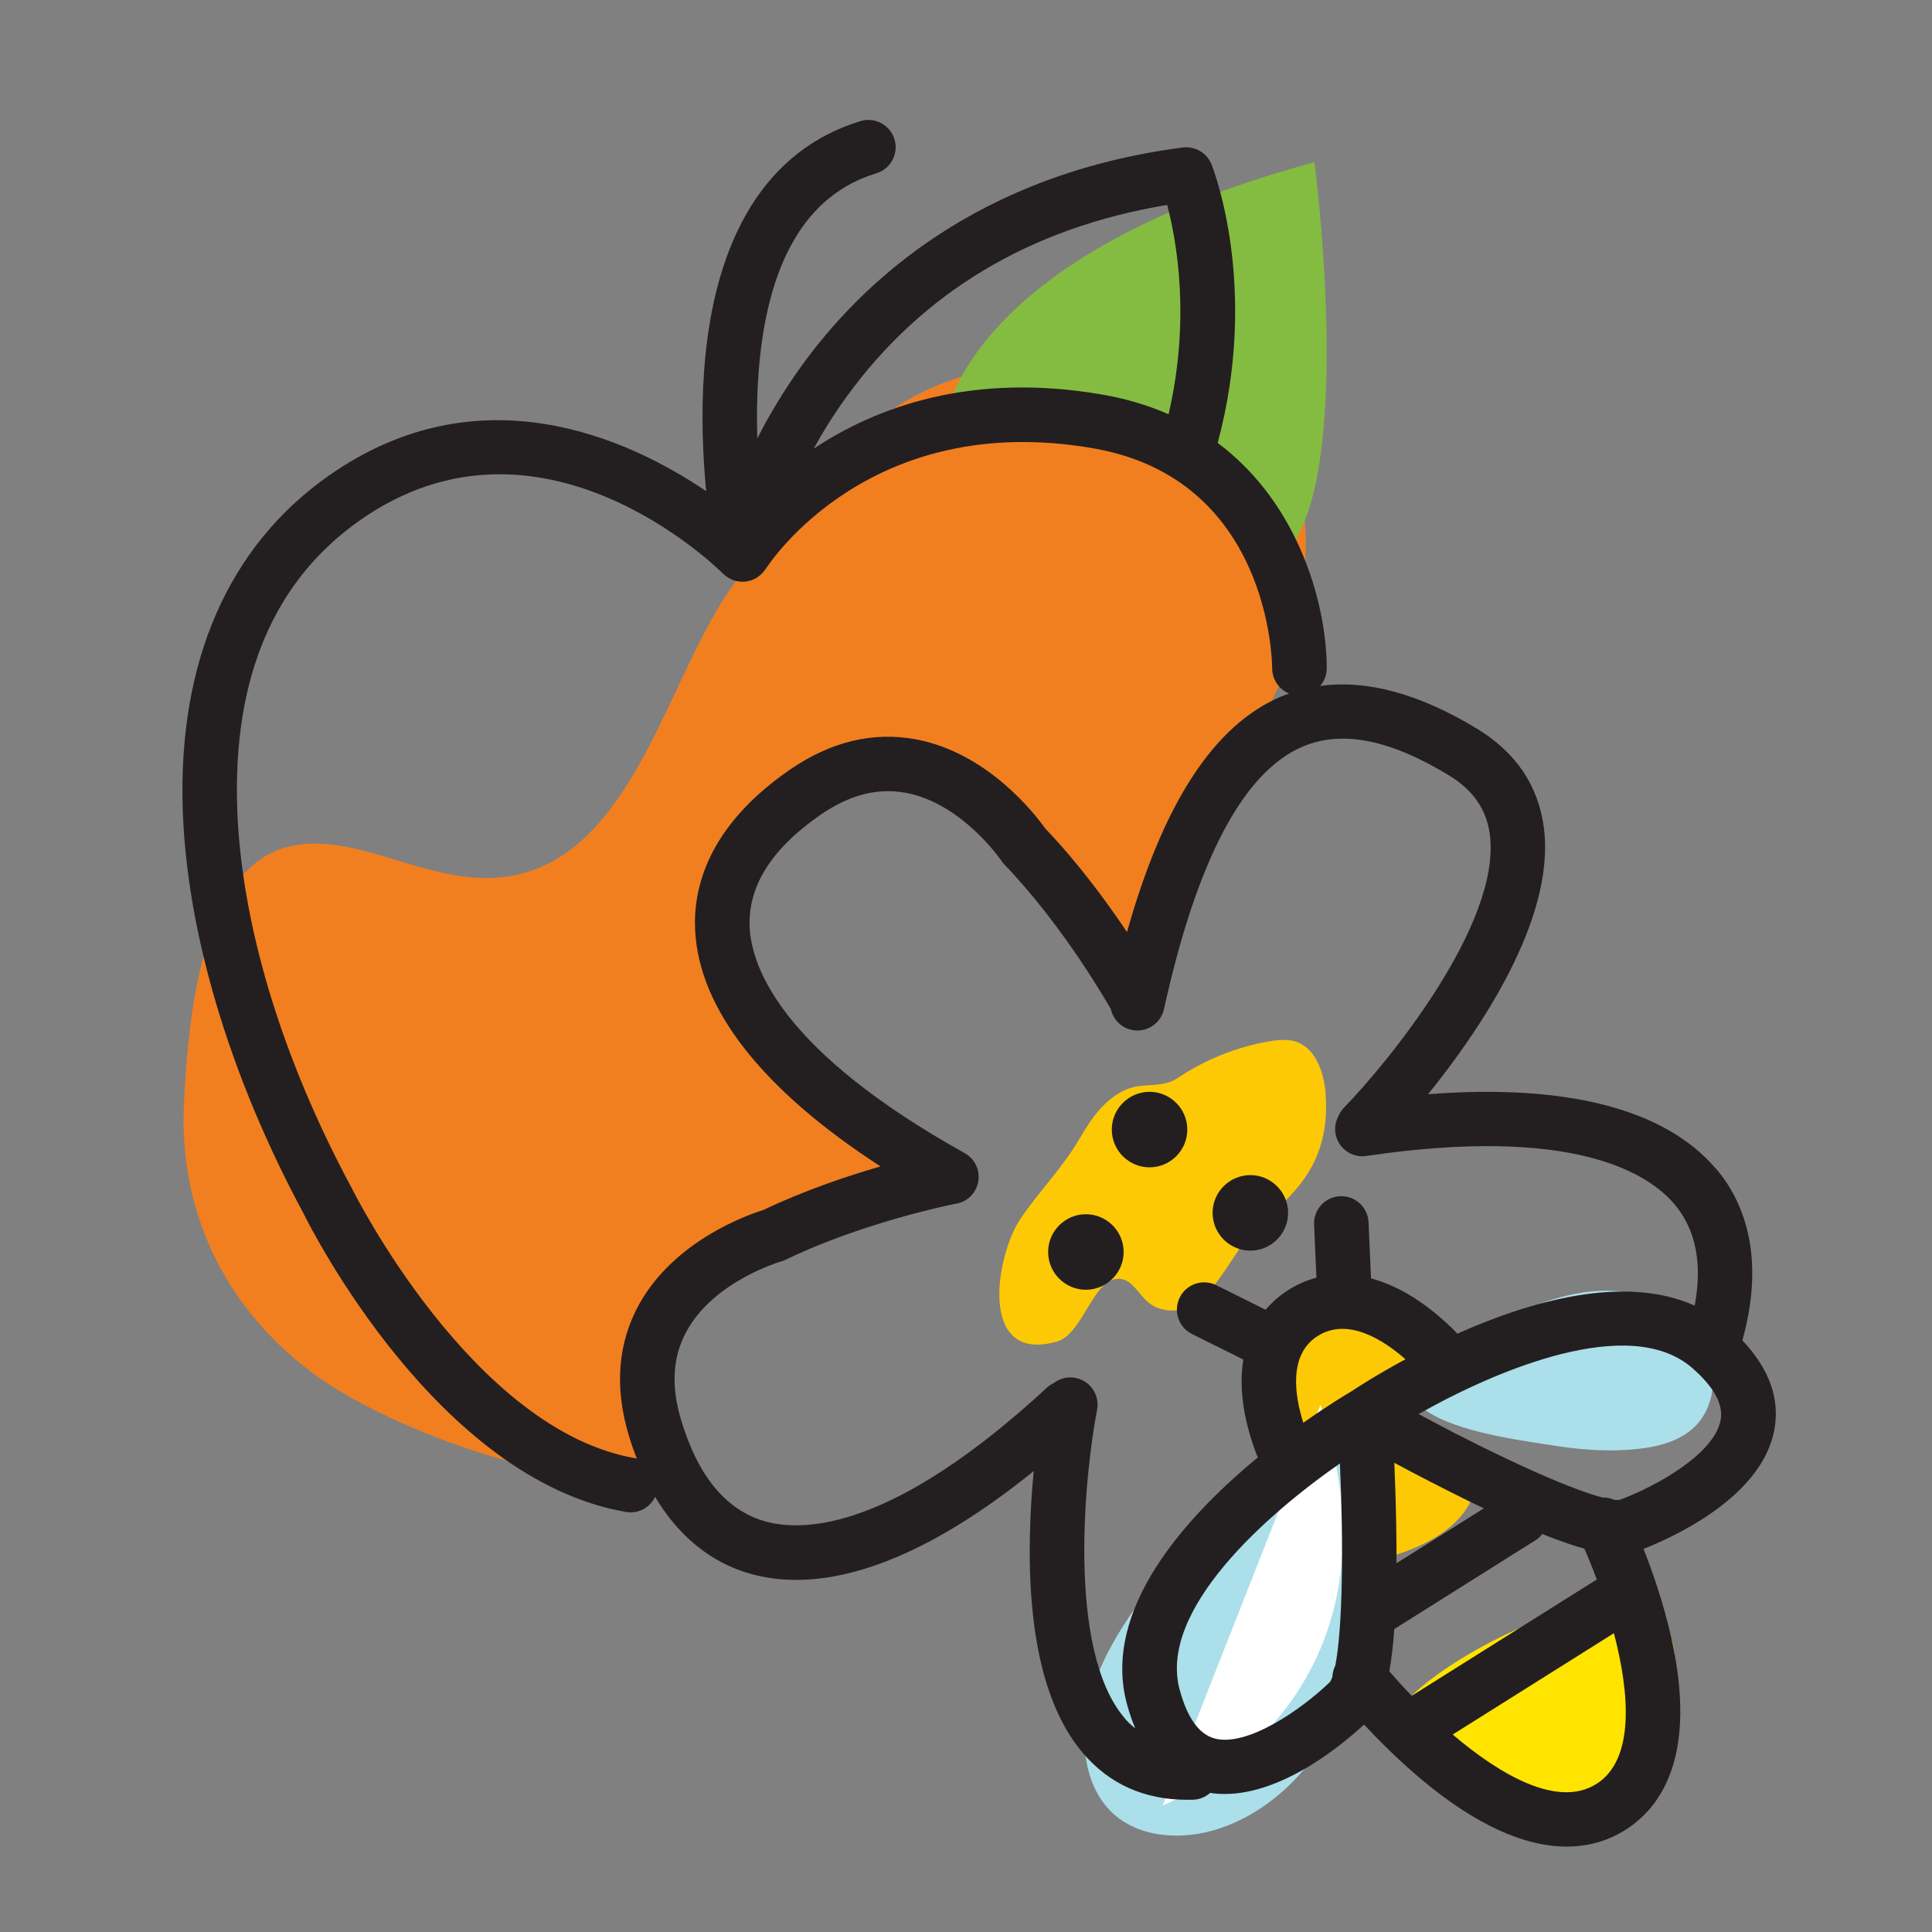 <?xml version="1.0" encoding="UTF-8"?>
<svg xmlns="http://www.w3.org/2000/svg" version="1.1" viewBox="0 0 283.46 283.46">
  <rect x="0" y="0" width="283.46" height="283.46" fill="#808080" stroke="none"/>
  <defs>
    <style>
      .cls-1 {
        fill: #f27f1f;
      }

      .cls-2 {
        fill: #fdc905;
      }

      .cls-3 {
        fill: #231f20;
      }

      .cls-4 {
        fill: #fff;
      }

      .cls-5 {
        fill: #abdfea;
      }

      .cls-6 {
        fill: #84bc41;
      }

      .cls-7 {
        fill: #ffe400;
      }
    </style>
  </defs>
  <!-- Generator: Adobe Illustrator 28.6.0, SVG Export Plug-In . SVG Version: 1.2.0 Build 709)  -->
  <g>
    <g id="iconos">
      <g>
        <g>
          <path class="cls-2" d="M194.49,160.43c-.22-2.79-1.23-5.9-3.46-7.2-1.48-.86-3.17-.72-4.74-.46-4.85.83-9.49,2.69-13.63,5.47-2.16,1.45-5,.53-7.51,1.65-2.99,1.33-4.96,4.08-6.69,7.06-2.53,4.36-5.93,7.74-8.72,11.84-3.62,5.32-6.35,21.31,5.29,18.06,3.82-1.07,5.23-8.95,8.89-9.22,2.66-.19,3.27,3.43,6.12,4.33,7.52,2.38,10.5-9.07,15.33-12.96,5.5-4.43,9.83-9.32,9.11-18.58Z"/>
          <path class="cls-5" d="M183.04,215.89c-4.14,4.65-8.16,9.41-12.07,14.26-5.74,7.13-11.46,15.09-11.83,24.23-.17,4.11.92,8.46,3.83,11.37,3.99,3.97,10.49,4.32,15.84,2.56,9.78-3.22,16.7-12.32,19.96-22.08s3.42-20.25,3.55-30.54c.19-15.65-13.36-6.47-19.29.2Z"/>
          <path class="cls-5" d="M227.04,211.94c4.45.76,9,1.14,13.49.62,2.74-.32,5.56-1.04,7.67-2.82,4.41-3.74,3.97-11.29.02-15.52-3.95-4.23-10.32-5.46-16.04-4.58-5.72.88-10.98,3.57-16.12,6.23-4.91,2.54-14.38,4.78-7.76,10.41,4.18,3.56,13.52,4.86,18.75,5.67Z"/>
          <path class="cls-2" d="M198.29,229.78c-.13-3.33-.17-6.66-.13-9.99.02-1.51.06-3.02.11-4.53.06-1.67.24-3.52,1.74-4.65.97-.73,2.31-1.01,3.6-1.19,8.05-1.13,14.47.87,13.03,8.29s-10.28,10.48-18.35,12.08Z"/>
          <path class="cls-2" d="M189.9,212.04c-.13-3.33-.17-6.66-.13-9.99.02-1.51.06-3.02.11-4.53.06-1.67.24-3.52,1.74-4.65.97-.73,2.31-1.01,3.6-1.19,8.05-1.13,14.47.87,13.03,8.29s-10.28,10.48-18.35,12.08Z"/>
          <path class="cls-7" d="M206.21,258.18c7.63,4.31,16.34,8.78,24.77,6.37,10.65-3.04,23.15-26.68,7.02-29.51-9.07-1.59-43.78,16.36-31.79,23.14Z"/>
          <path class="cls-4" d="M193.74,206.09l-23.14,58.8s37.5-14.67,23.14-58.8Z"/>
          <path class="cls-1" d="M188.22,99.37c2.85-11.84,6.86-25.5-2.32-35.41-7.84-8.47-21.96-10.57-32.79-10.43-22.95.29-32.73,15.31-45.15,31.77-9.36,12.4-14.07,36.97-30.02,42.46-12.81,4.41-24.69-6.43-35.87-3.47-12.86,3.4-14.49,26.32-15.07,37.39-.83,15.88,5.86,29.97,18.67,39.62,10.89,8.21,35.71,17.31,49.82,15.44.67-14.76-6.78-24.38,8.96-33.13,10.34-5.75,23.31-5.51,33.16-11.77-9.47-9.55-34.35-30.1-29.52-44.91,3.41-10.44,24.16-15.01,33.58-11.18,12.17,4.95,15.29,21.5,24.43,29.29,6.88-13.36,15.37-31.05,22.12-45.68Z"/>
          <path class="cls-6" d="M138.3,63.43s.75-25.09,54.55-39.63c0,0,5.5,41.64-2.76,55.38,0,0-16.86-32.01-51.78-15.75Z"/>
        </g>
        <path class="cls-3" d="M251.75,171.47c-7.46-8.78-21.96-12.49-42.22-10.93,7.57-9.37,18.69-25.7,16.99-39.04-.79-6.2-4.08-11.09-9.78-14.56-8.46-5.15-16.19-7.25-23.05-6.3.6-.7.97-1.59.97-2.58,0-8.75-3.72-23.88-16-33.08,6.12-22.85-.61-40.1-.91-40.86-.68-1.7-2.42-2.71-4.23-2.48-30.03,3.91-47.06,19.68-56.05,32.23-2.6,3.62-4.69,7.18-6.36,10.45-.09-2.92-.07-6.05.16-9.24,1.17-16.55,6.99-26.53,17.3-29.65,2.11-.64,3.31-2.88,2.67-4.99-.64-2.11-2.87-3.31-4.99-2.67-13.6,4.13-21.54,16.83-22.95,36.74-.46,6.47-.16,12.67.31,17.55-11.43-7.73-33.26-17.78-55.36-2.28-14.71,10.32-22.13,27.23-21.44,48.92.58,18.11,6.87,39.17,17.71,59.31,1.2,2.43,19.72,39.05,47.32,43.82.23.04.46.06.69.06,1.54,0,2.93-.91,3.59-2.28,4.25,7.15,9.75,10.14,14.15,11.34,2.09.57,4.28.85,6.56.85,9.99,0,21.82-5.43,34.84-15.97-.27,2.78-.49,5.95-.56,9.3-.33,14.85,2.29,25.65,7.8,32.1,3.87,4.54,9.01,6.83,15.27,6.83.29,0,.59,0,.89-.01.96-.03,1.82-.41,2.48-1,.71.11,1.42.16,2.14.16,8.67,0,17.45-7.41,20.44-10.19,1.05,1.13,2.28,2.41,3.67,3.75.02.02.03.03.05.05,1.81,1.76,3.86,3.61,6.09,5.39,8.25,6.56,14.83,8.72,19.92,8.72,3.58,0,6.43-1.07,8.6-2.44,5.25-3.3,10.68-10.92,6.7-28.43-1.12-4.92-2.71-9.48-4.02-12.81,4.33-1.7,17.36-7.58,19.19-17.48.84-4.53-.74-8.93-4.69-13.11,3.55-12.78-.08-20.75-3.88-25.22ZM171.24,30.06c1.38,5.19,3.47,16.68.21,30.72-2.86-1.26-6.03-2.24-9.57-2.86-19.31-3.39-33.29,1.8-42.5,7.91,1.34-2.43,2.92-4.99,4.79-7.57,11.13-15.37,26.96-24.85,47.07-28.19ZM93.76,191.39c-3.12,5.65-3.63,12.12-1.51,19.21.36,1.22.77,2.34,1.18,3.42-.08-.02-.15-.05-.23-.07-23.91-4.13-41.36-39.18-41.54-39.53-.02-.05-.05-.09-.07-.14-10.29-19.09-16.26-38.92-16.79-55.84-.61-19.13,5.46-33.3,18.03-42.12,26.34-18.47,52.2,6.79,53.28,7.87.04.04.08.06.12.1.14.13.29.25.45.36.07.05.13.09.2.13.23.14.47.26.73.35.01,0,.03,0,.04.01.24.08.49.14.75.17.07.01.15.01.22.02.11,0,.21.03.32.03h0c.1,0,.19-.02.29-.03.05,0,.09,0,.14,0,.03,0,.06-.02.1-.02.24-.03.48-.08.71-.16.03,0,.06-.01.09-.02.26-.09.5-.21.73-.35.06-.04.11-.08.17-.12.17-.11.32-.24.47-.37.06-.06.13-.12.19-.18.14-.15.27-.31.39-.48.03-.04.07-.08.1-.12.61-.96,15.39-23.47,48.17-17.72,25.73,4.51,26.16,31.14,26.16,32.26,0,1.67,1.03,3.1,2.48,3.7-.41.15-.81.29-1.21.46-9.79,4.18-17.21,15.53-22.57,34.54-2.94-4.39-7.11-10.09-12.03-15.24-1.33-1.88-8.27-11-18.85-13.02-6.35-1.21-12.65.31-18.73,4.54-11.92,8.27-14.06,17.32-13.75,23.45.57,11.59,9.93,23.47,27.2,34.65-4.95,1.43-11.2,3.54-17.21,6.4-2.2.68-13.02,4.44-18.23,13.87ZM164.99,252.06c-8.55-10.01-5.81-36.03-4.03-45.21.42-2.17-1-4.27-3.17-4.69-1.16-.23-2.29.09-3.16.75-.35.17-.69.37-.99.65-22.48,20.79-35.5,21.26-41.27,19.68-5.77-1.58-9.96-6.6-12.45-14.94-1.5-5.01-1.23-9.27.83-13.01,4.03-7.34,13.68-10.15,13.76-10.18.23-.06.45-.15.67-.25,10.83-5.22,23.05-7.85,24.83-8.21,1.25-.13,2.42-.85,3.07-2.03,1.08-1.93.38-4.37-1.55-5.44-26.75-14.9-31.24-27.14-31.54-33.11-.29-5.98,3.18-11.52,10.33-16.48,4.3-2.98,8.43-4.05,12.62-3.26,8.23,1.55,13.9,9.85,13.95,9.92.13.2.28.38.45.56,8.96,9.33,15.57,21.13,15.64,21.25,0,0,0,0,0,0,.33,1.47,1.47,2.7,3.03,3.04,2.16.48,4.29-.89,4.77-3.05,4.8-21.83,11.63-34.78,20.3-38.49,5.77-2.47,12.81-1.09,21.51,4.2,3.56,2.17,5.53,5.02,6,8.73,1.66,13.06-14.89,33.32-21.41,40.03-.36.37-.62.79-.81,1.24-.39.73-.57,1.58-.44,2.47.32,2.18,2.35,3.7,4.54,3.37,30.29-4.48,41.31,2.49,45.18,7.05,3.15,3.71,4.15,8.71,2.99,14.91-10.34-4.66-24.19-.63-34.81,4.11-1.31-1.36-3.56-3.47-6.35-5.25-2.12-1.35-4.24-2.3-6.33-2.86l-.36-8.24c-.1-2.21-1.98-3.91-4.17-3.82-2.21.1-3.92,1.97-3.82,4.17l.34,7.79c-1.41.37-2.77.96-4.06,1.77-1.31.83-2.44,1.81-3.39,2.93l-7.24-3.6c-1.97-.98-4.38-.18-5.36,1.8-.98,1.98-.18,4.38,1.8,5.36l7.53,3.75c-.34,2.09-.34,4.37.02,6.81.46,3.06,1.39,5.79,2.1,7.56-10.63,8.76-22.98,22.38-19.18,36.24.35,1.26.75,2.43,1.2,3.51-.56-.45-1.09-.95-1.58-1.52ZM232.46,227.23c.57,1.29,1.19,2.82,1.82,4.51l-27.16,17.07c-1.25-1.3-2.36-2.53-3.28-3.6.3-1.66.55-3.7.73-6.2l20.72-13.03c.39-.25.72-.56.99-.91,2.46.98,4.49,1.68,6.18,2.15ZM191.22,208.75c-1.24-3.9-2.25-9.99,2.13-12.75,4.45-2.79,9.72.67,12.86,3.43-4.16,2.24-7.09,4.14-8,4.75-.01,0-.03.01-.04.02-.41.24-3.17,1.87-6.95,4.55ZM204.89,229.37c0-.82,0-1.66,0-2.54-.03-4.47-.17-8.78-.32-12.21,3.03,1.62,6.85,3.62,10.87,5.59.78.38,1.54.75,2.27,1.09l-12.83,8.06ZM178.17,255.05c-2.25-.61-3.96-3-5.08-7.09-3.21-11.71,12.69-25.73,23.5-33.24.55,11.99.4,24.25-.68,29.66-.26.51-.4,1.08-.43,1.65-.11.3-.22.55-.34.74-4.23,4.08-12.17,9.59-16.98,8.29ZM234.2,261.75c-5.68,3.57-14.12-1.36-21.06-7.26l23.65-14.87c2.31,8.82,3.09,18.56-2.58,22.13ZM252.45,208.35c-.91,4.92-9.31,9.67-14.82,11.71-.23.02-.5.02-.82-.02-.53-.23-1.11-.35-1.7-.33-5.36-1.39-16.43-6.56-26.98-12.24,11.45-6.48,30.98-14.74,40.14-6.77,3.2,2.78,4.6,5.35,4.18,7.64Z"/>
        <path class="cls-3" d="M168.66,171.27c3.05,0,5.54-2.49,5.54-5.54s-2.49-5.54-5.54-5.54-5.54,2.49-5.54,5.54,2.49,5.54,5.54,5.54Z"/>
        <path class="cls-3" d="M183.45,183.49c3.06,0,5.54-2.49,5.54-5.54s-2.49-5.54-5.54-5.54-5.54,2.49-5.54,5.54,2.49,5.54,5.54,5.54Z"/>
        <path class="cls-3" d="M159.32,178.15c-3.05,0-5.54,2.49-5.54,5.54s2.49,5.54,5.54,5.54,5.54-2.49,5.54-5.54-2.49-5.54-5.54-5.54Z"/>
      </g>
    </g>
  </g>
</svg>